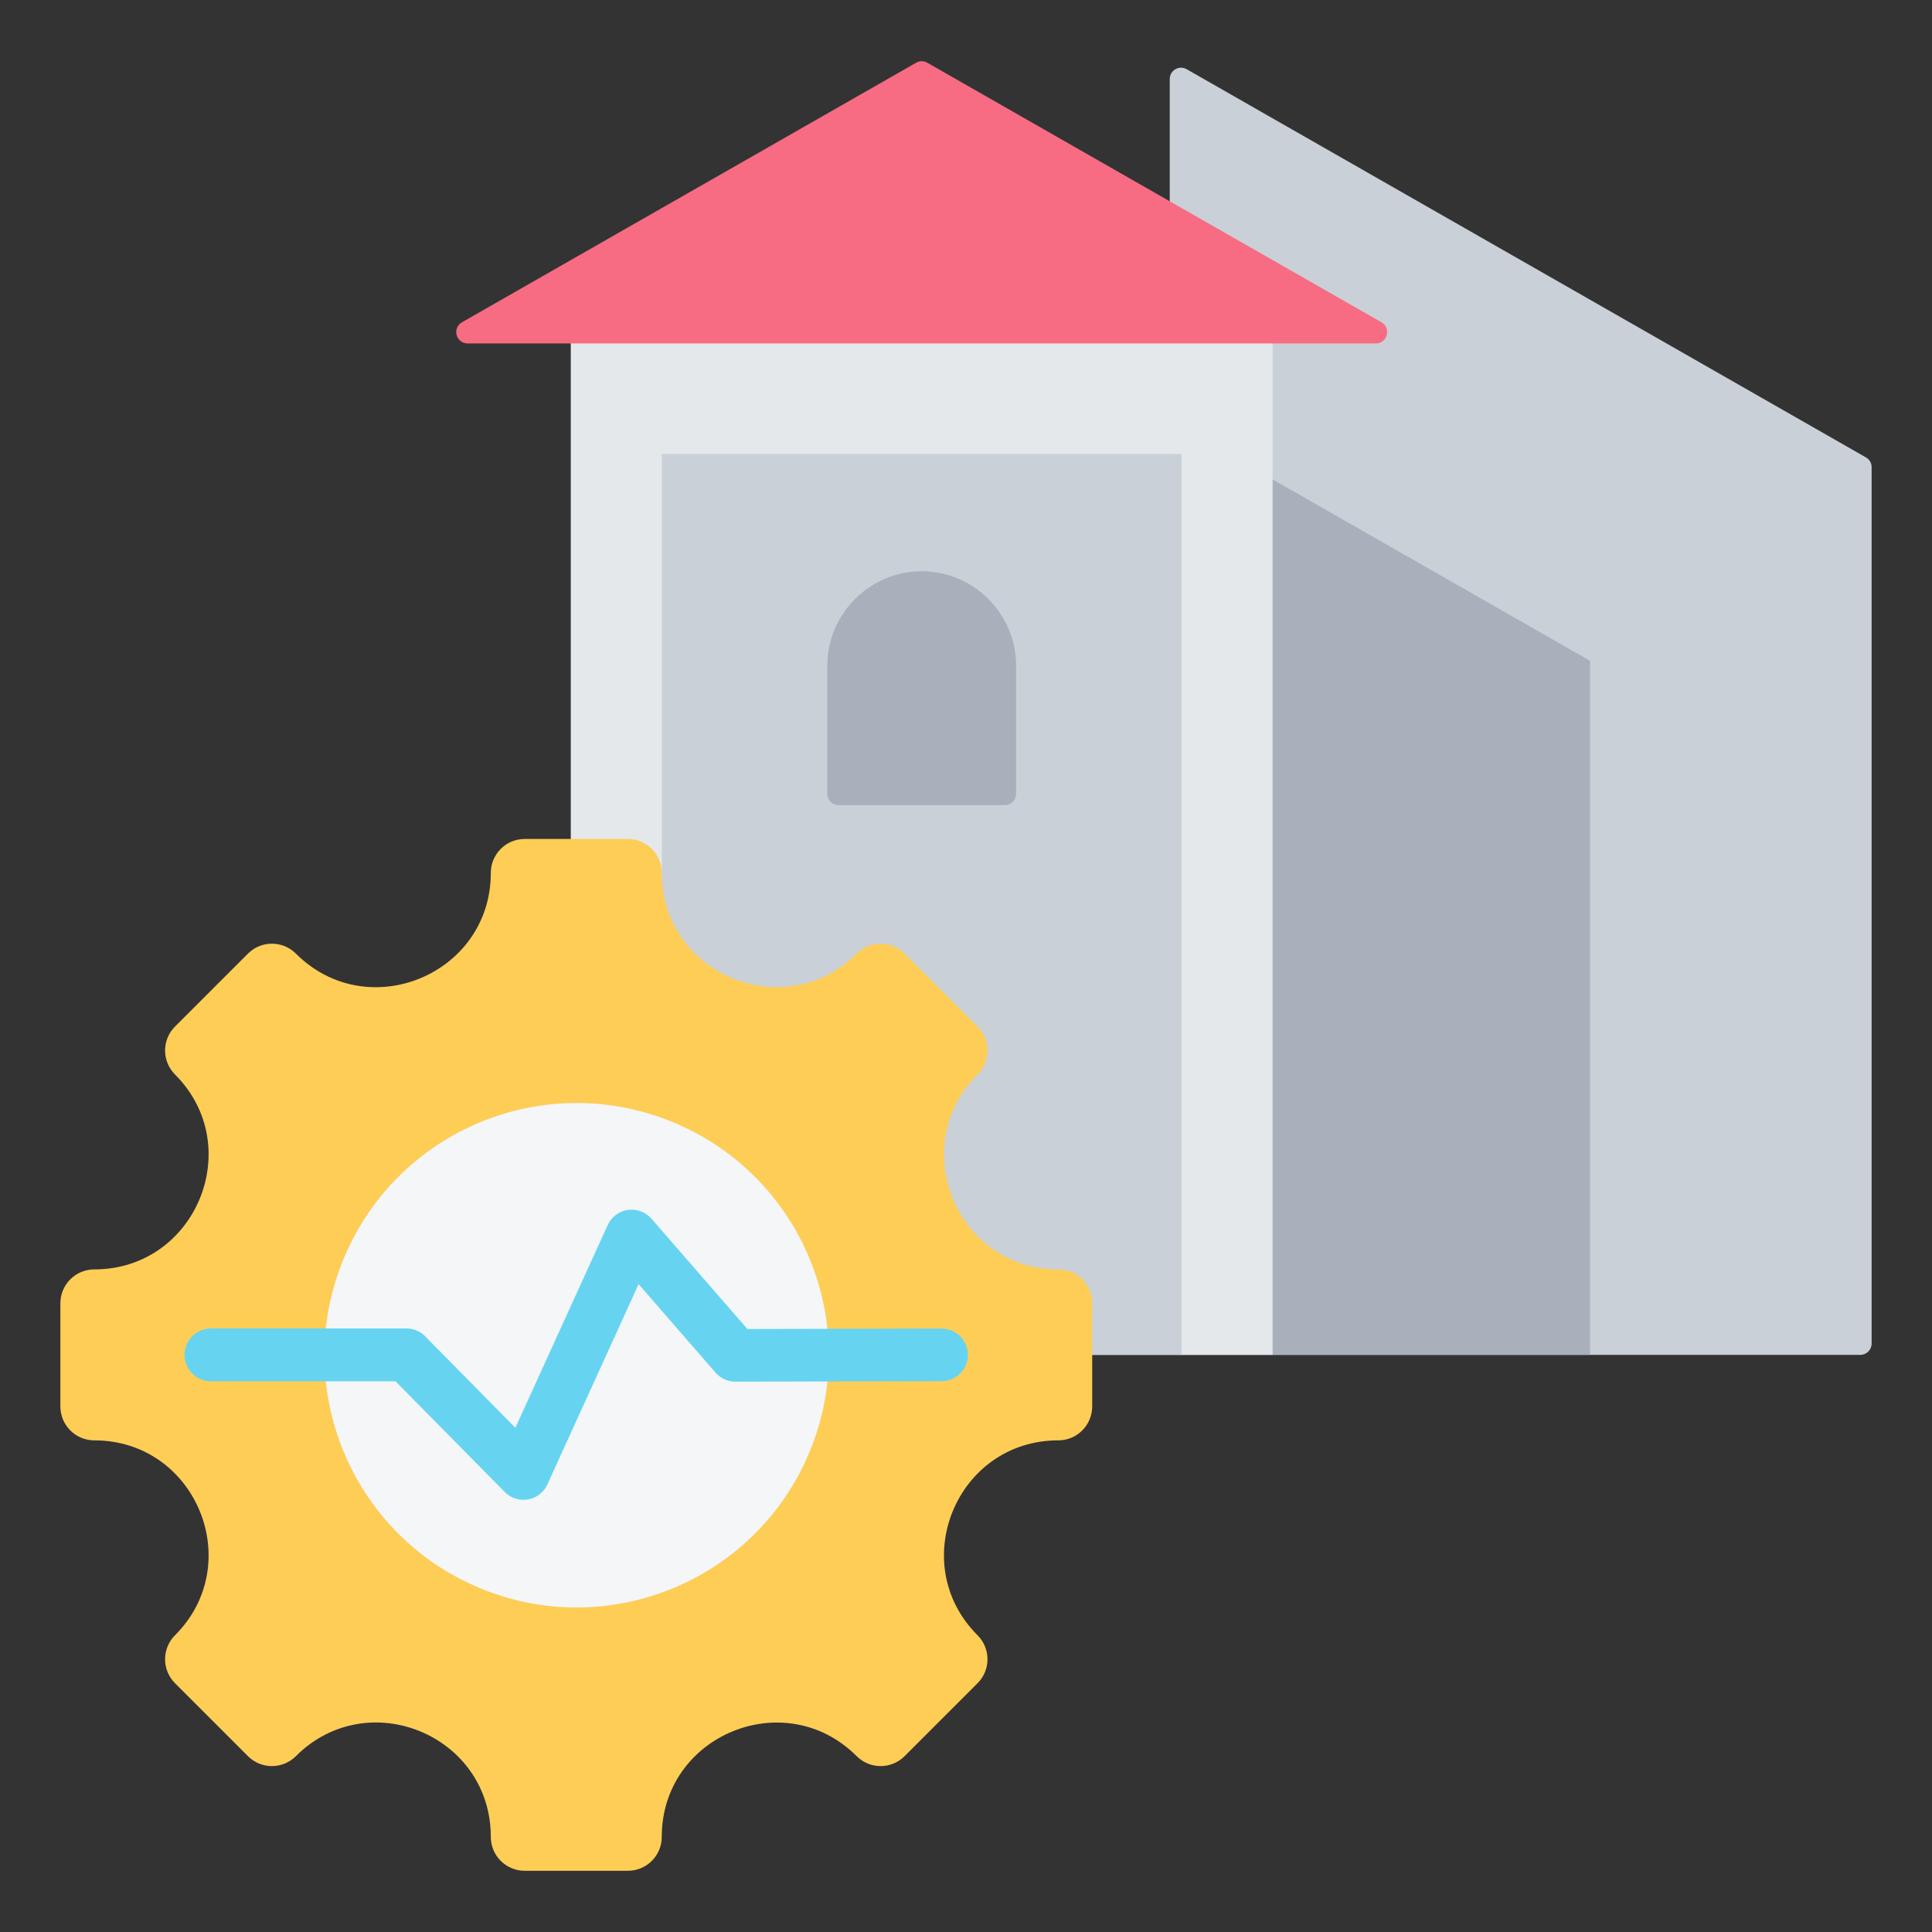 <svg id="Layer_1" enable-background="new 0 0 512 512" viewBox="0 0 512 512" xmlns="http://www.w3.org/2000/svg"><rect x="0" y="0" width="512" height="512" fill="#333333" stroke="none"/><g clip-rule="evenodd" fill-rule="evenodd"><g><path d="m314.483 18.343 180.006 102.871c.96.549 1.511 1.498 1.511 2.605v232.238c0 1.652-1.348 3-3 3h-180.006c-1.652 0-3-1.348-3-3v-335.11c0-1.099.544-2.043 1.494-2.595.951-.551 2.04-.554 2.995-.009z" fill="#cad0d7"/><path d="m151.26 79.184h186.006v279.873h-186.006z" fill="#e4e8eb"/><path d="m245.751 16.629 64.335 36.766 56.016 32.013c1.197.684 1.765 2.042 1.411 3.375s-1.52 2.23-2.899 2.23h-120.351-120.351c-1.379 0-2.545-.897-2.899-2.23s.213-2.69 1.411-3.375l56.016-32.013 64.335-36.766c.948-.542 2.028-.542 2.976 0z" fill="#f76c82"/><path d="m337.266 127.049 84.124 48.076v183.932h-84.124z" fill="#a9b0bb"/><path d="m175.4 120.284h137.724v238.773h-137.724z" fill="#cad0d7"/><path d="m244.263 151.392c13.758 0 25.015 11.257 25.015 25.015v33.962c0 1.652-1.348 3-3 3h-44.03c-1.652 0-3-1.348-3-3v-33.962c0-13.758 11.257-25.015 25.015-25.015z" fill="#a9b0bb"/></g><g><path d="m280.46 381.71c-26.924 0-40.433 32.618-21.396 51.655 3.507 3.507 3.507 9.194 0 12.701l-19.335 19.335c-3.507 3.507-9.195 3.507-12.701 0-19.037-19.037-51.655-5.528-51.655 21.396 0 4.962-4.022 8.981-8.981 8.981h-27.343c-4.959 0-8.981-4.019-8.981-8.981 0-26.957-32.594-40.457-51.655-21.396-3.507 3.507-9.194 3.507-12.701 0l-19.335-19.335c-3.507-3.507-3.507-9.195 0-12.701 19.037-19.037 5.528-51.655-21.396-51.655-4.962 0-8.981-4.022-8.981-8.981v-27.343c0-4.959 4.019-8.981 8.981-8.981 26.924 0 40.433-32.618 21.396-51.655-3.507-3.507-3.507-9.195 0-12.701l19.335-19.335c3.507-3.507 9.194-3.507 12.701 0 19.037 19.037 51.655 5.528 51.655-21.396 0-4.962 4.022-8.981 8.981-8.981h27.343c4.959 0 8.981 4.019 8.981 8.981 0 26.924 32.618 40.433 51.655 21.396 3.507-3.507 9.195-3.507 12.701 0l19.335 19.335c3.507 3.507 3.507 9.195 0 12.701-19.037 19.037-5.528 51.655 21.396 51.655 4.962 0 8.981 4.022 8.981 8.981v27.343c0 4.959-4.019 8.981-8.981 8.981z" fill="#fdcd56"/><ellipse cx="152.721" cy="359.058" fill="#f4f6f8" rx="66.813" ry="66.813" transform="matrix(.383 -.924 .924 .383 -237.449 362.748)"/><path d="m55.907 366.058c-3.866 0-7-3.134-7-7s3.134-7 7-7h51.81c2.137 0 4.05.958 5.334 2.468l23.528 23.846 24.464-53.715c1.601-3.503 5.739-5.046 9.242-3.445.942.43 1.741 1.044 2.376 1.779l.002-.002 25.405 29.212 51.465-.116c3.851 0 6.973 3.122 6.973 6.973s-3.122 6.973-6.973 6.973l-54.345.122c-2.054.086-4.126-.731-5.576-2.406l-20.375-23.429-24.037 52.777c-.348.864-.874 1.672-1.581 2.367-2.748 2.703-7.168 2.666-9.871-.082l-28.932-29.322z" fill="#66d4f1"/></g></g></svg>
